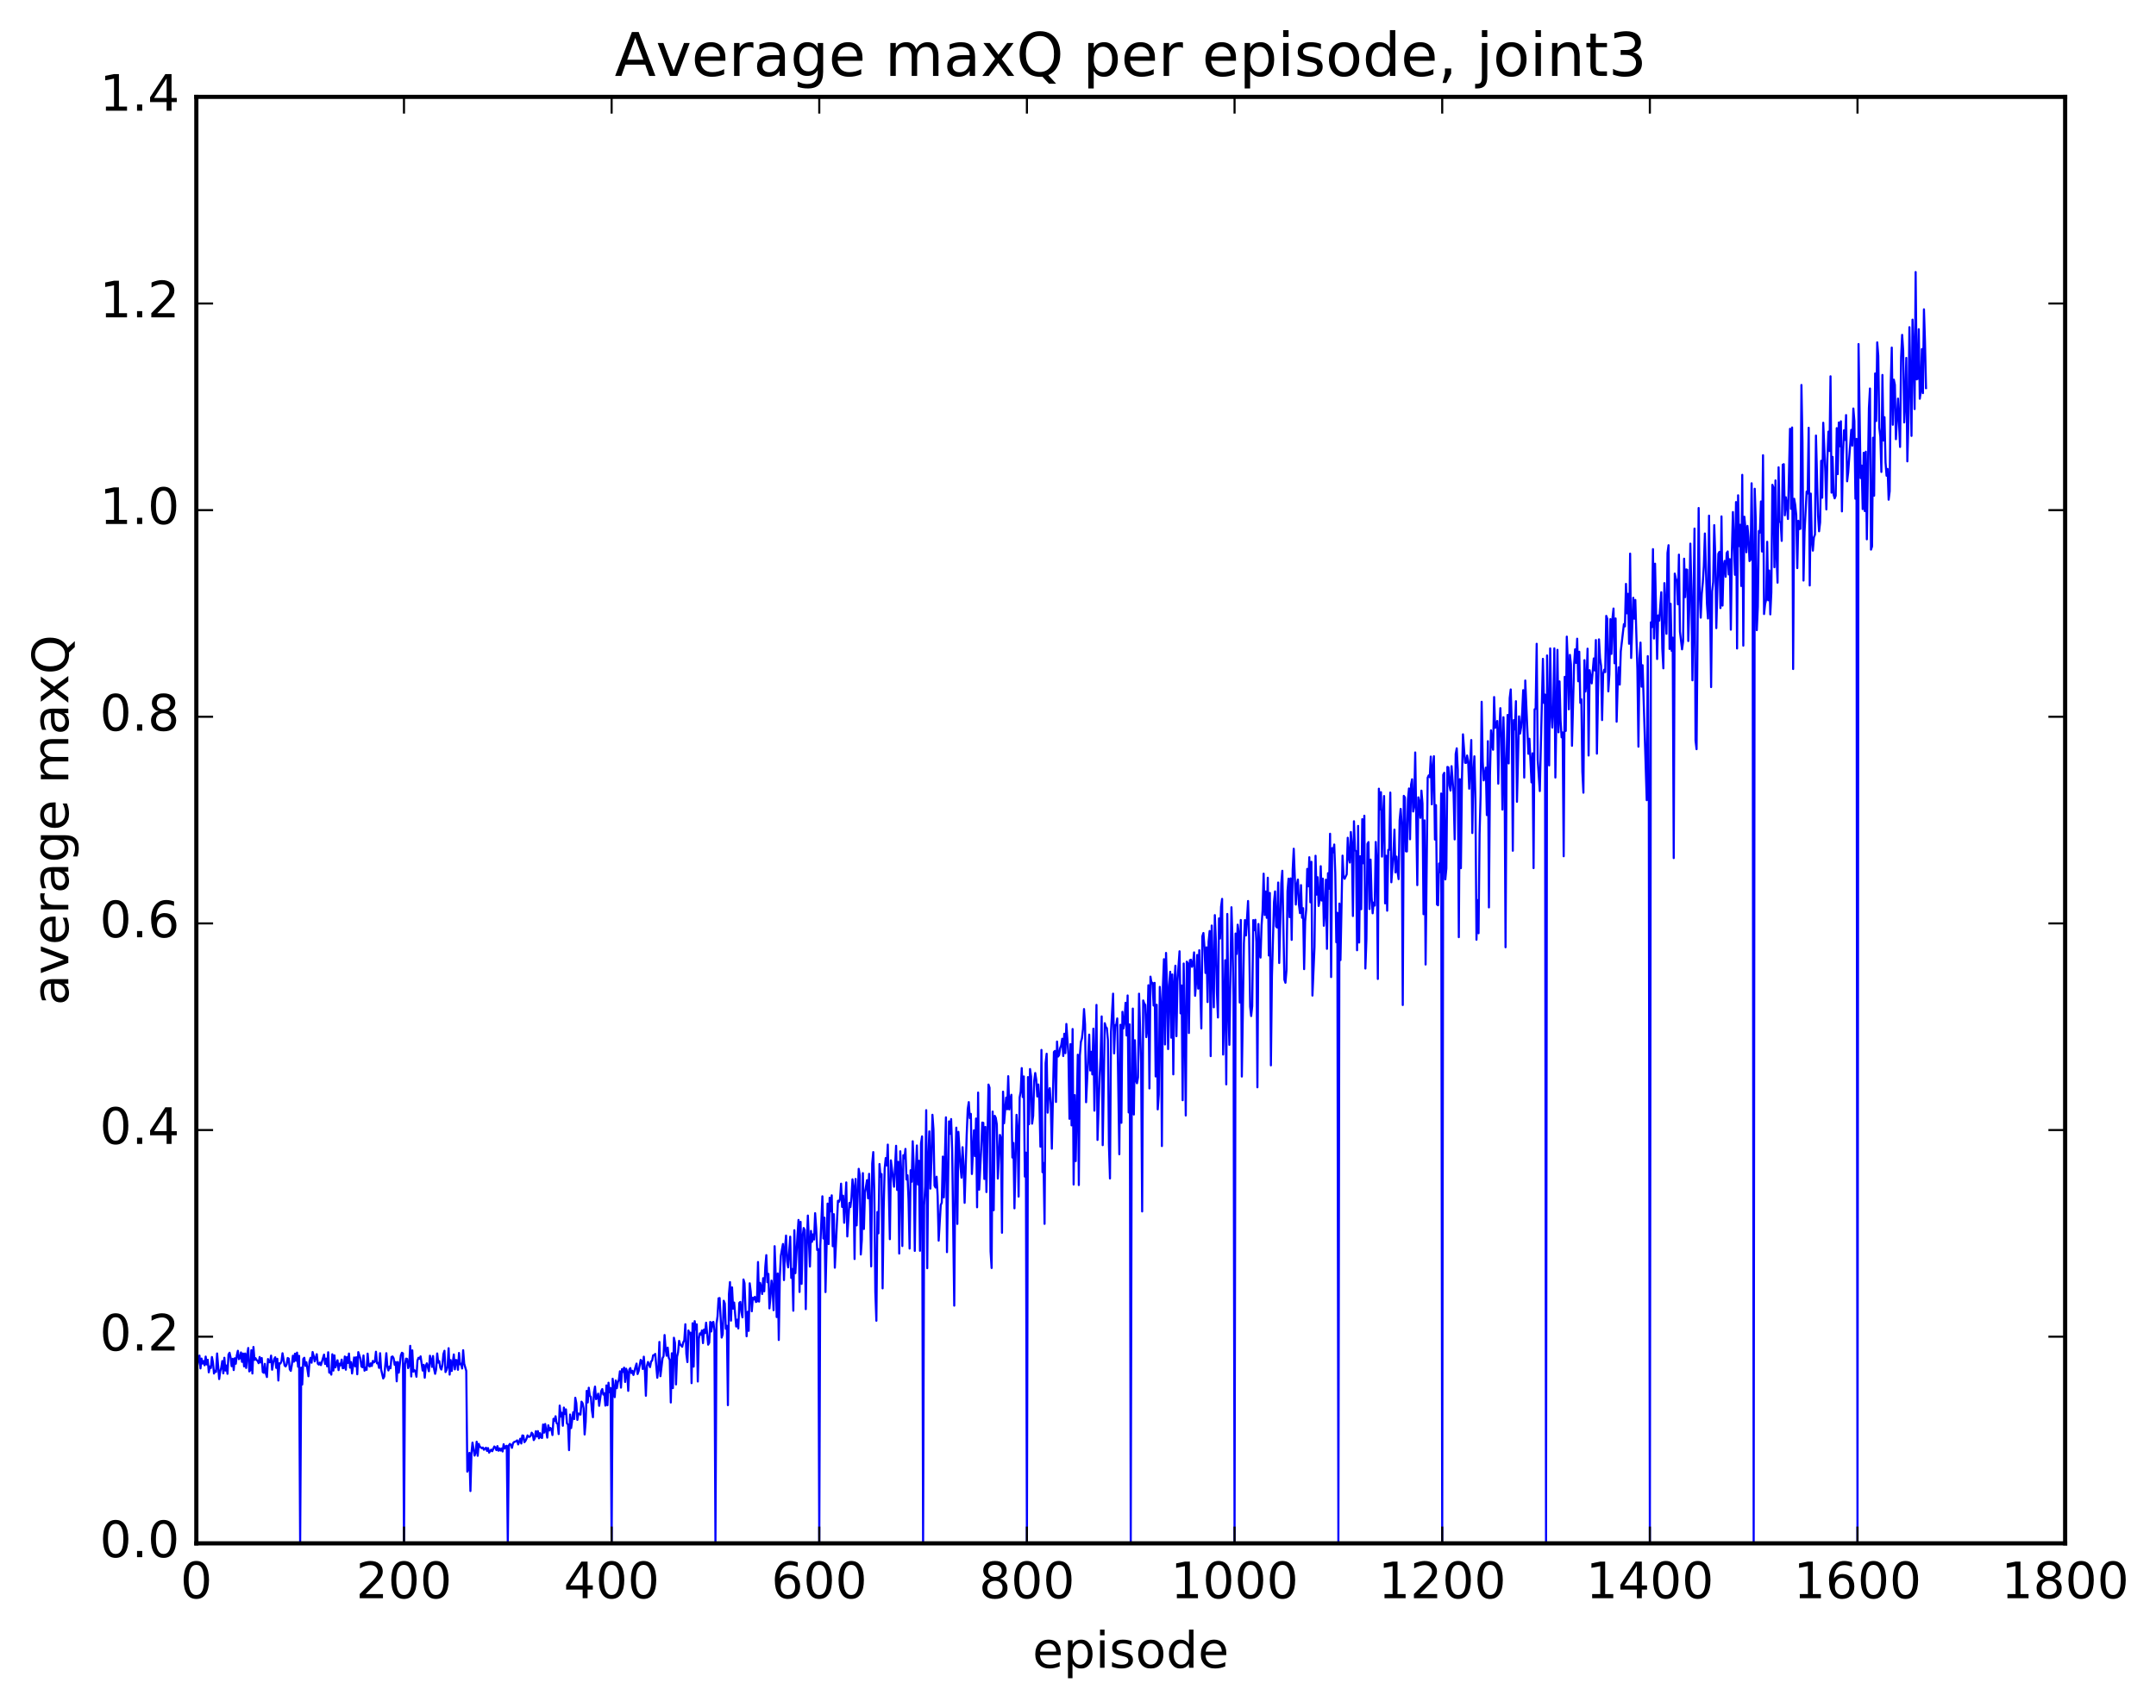 <?xml version="1.0" encoding="utf-8" standalone="no"?>
<!DOCTYPE svg PUBLIC "-//W3C//DTD SVG 1.1//EN"
  "http://www.w3.org/Graphics/SVG/1.1/DTD/svg11.dtd">
<!-- Created with matplotlib (http://matplotlib.org/) -->
<svg height="408pt" version="1.1" viewBox="0 0 515 408" width="515pt" xmlns="http://www.w3.org/2000/svg" xmlns:xlink="http://www.w3.org/1999/xlink">
 <defs>
  <style type="text/css">
*{stroke-linecap:butt;stroke-linejoin:round;stroke-miterlimit:100000;}
  </style>
 </defs>
 <g id="figure_1">
  <g id="patch_1">
   <path d="M 0 408.169 
L 515.768 408.169 
L 515.768 0 
L 0 0 
z
" style="fill:#ffffff;"/>
  </g>
  <g id="axes_1">
   <g id="patch_2">
    <path d="M 46.898 368.742 
L 493.298 368.742 
L 493.298 23.142 
L 46.898 23.142 
z
" style="fill:#ffffff;"/>
   </g>
   <g id="line2d_1">
    <path clip-path="url(#p59d087a036)" d="M 47.145 326.226 
L 47.394 324.778 
L 47.642 323.884 
L 47.889 326.949 
L 48.138 324.598 
L 48.386 325.792 
L 48.633 325.185 
L 48.882 326.204 
L 49.13 324.12 
L 49.377 326.003 
L 49.626 324.886 
L 49.873 327.885 
L 50.121 326.485 
L 50.37 326.852 
L 50.617 324.227 
L 50.865 325.469 
L 51.114 328.169 
L 51.361 327.511 
L 51.609 327.778 
L 51.858 323.379 
L 52.353 329.494 
L 52.602 327.65 
L 52.849 326.794 
L 53.097 325.195 
L 53.346 328.129 
L 53.593 324.402 
L 53.842 327.465 
L 54.09 326.258 
L 54.337 328.24 
L 54.586 323.636 
L 54.834 323.205 
L 55.081 324.375 
L 55.33 326.422 
L 55.578 324.652 
L 55.825 327.347 
L 56.074 324.518 
L 56.322 325.834 
L 56.569 323.831 
L 56.818 322.738 
L 57.066 324.742 
L 57.313 324.496 
L 57.562 323.133 
L 57.809 325.384 
L 58.057 323.401 
L 58.306 326.46 
L 58.553 323.387 
L 58.801 326.843 
L 59.05 323.737 
L 59.297 322.072 
L 59.545 327.662 
L 59.794 327.38 
L 60.041 322.604 
L 60.289 328.165 
L 60.538 321.822 
L 60.785 324.909 
L 61.033 324.501 
L 61.282 324.952 
L 61.529 325.141 
L 61.778 325.705 
L 62.026 324.219 
L 62.273 325.519 
L 62.522 324.478 
L 62.77 327.815 
L 63.017 328 
L 63.266 325.857 
L 63.514 328.191 
L 63.761 329.008 
L 64.01 324.715 
L 64.257 325.463 
L 64.505 325.456 
L 64.754 323.889 
L 65.001 327.266 
L 65.249 325.602 
L 65.498 324.707 
L 65.746 324.289 
L 65.993 326.831 
L 66.242 324.656 
L 66.49 329.844 
L 66.737 325.71 
L 66.986 325.779 
L 67.234 325.252 
L 67.481 323.326 
L 67.978 326.235 
L 68.225 326.478 
L 68.474 325.986 
L 68.722 324.463 
L 68.969 324.611 
L 69.218 327.174 
L 69.466 327.539 
L 69.713 326.104 
L 69.962 323.924 
L 70.21 325.345 
L 70.457 323.433 
L 70.706 325.117 
L 70.954 323.177 
L 71.201 326.545 
L 71.45 323.941 
L 71.698 368.742 
L 71.945 326.761 
L 72.194 330.799 
L 72.442 324.681 
L 72.689 324.406 
L 72.938 326.339 
L 73.186 325.479 
L 73.681 328.825 
L 73.93 325.278 
L 74.177 324.433 
L 74.425 325.597 
L 74.674 323.029 
L 74.921 323.935 
L 75.169 325.275 
L 75.665 323.548 
L 75.913 325.824 
L 76.162 326.041 
L 76.409 325.566 
L 76.657 326.161 
L 77.401 323.645 
L 77.65 325.891 
L 77.897 324.616 
L 78.145 326.46 
L 78.394 323.086 
L 78.641 327.943 
L 78.889 327.824 
L 79.138 328.438 
L 79.385 323.563 
L 79.633 327.474 
L 79.882 323.832 
L 80.129 326.715 
L 80.626 324.998 
L 80.874 327.357 
L 81.121 325.82 
L 81.37 326.231 
L 81.618 324.849 
L 81.865 326.904 
L 82.114 326.855 
L 82.362 324.102 
L 82.609 327.26 
L 82.858 324.246 
L 83.106 325.641 
L 83.353 323.397 
L 83.602 326.774 
L 83.85 325.435 
L 84.097 328.159 
L 84.594 324.328 
L 84.841 326.44 
L 85.09 324.282 
L 85.338 328.35 
L 85.585 323.055 
L 86.082 324.575 
L 86.329 326.466 
L 86.578 326.676 
L 86.826 323.857 
L 87.073 327.494 
L 87.322 326.769 
L 87.57 327.299 
L 87.817 323.415 
L 88.066 326.241 
L 88.314 326.5 
L 88.561 325.745 
L 88.809 326.367 
L 89.058 325.165 
L 89.305 325.521 
L 89.553 325.311 
L 89.802 322.962 
L 90.049 325.733 
L 90.297 325.643 
L 90.546 326.825 
L 90.793 323.315 
L 91.041 327.21 
L 91.537 329.35 
L 91.785 328.904 
L 92.281 323.315 
L 92.529 326.544 
L 92.778 327.44 
L 93.025 326.492 
L 93.273 326.923 
L 93.522 324.219 
L 93.769 324.094 
L 94.017 324.526 
L 94.266 326.088 
L 94.513 325.432 
L 94.761 330.037 
L 95.01 325.415 
L 95.257 327.953 
L 95.754 323.826 
L 96.001 323.209 
L 96.249 323.366 
L 96.498 368.742 
L 96.746 325.918 
L 96.993 324.609 
L 97.242 324.683 
L 97.49 326.885 
L 97.737 326.224 
L 97.986 321.556 
L 98.234 328.879 
L 98.481 322.635 
L 98.73 327.714 
L 98.978 327.346 
L 99.225 327.681 
L 99.474 328.939 
L 99.722 325.055 
L 99.969 324.411 
L 100.218 324.64 
L 100.466 324.07 
L 100.962 327.461 
L 101.21 326.089 
L 101.457 329.17 
L 101.706 326.379 
L 101.954 325.735 
L 102.45 327.625 
L 102.698 323.919 
L 102.945 324.874 
L 103.194 326.597 
L 103.442 323.981 
L 103.689 327.091 
L 103.938 328.242 
L 104.186 327.143 
L 104.433 323.376 
L 104.681 325.57 
L 104.93 325.205 
L 105.177 326.808 
L 105.425 327.222 
L 105.674 326.166 
L 105.921 323.534 
L 106.169 322.732 
L 106.418 327.823 
L 106.665 327.347 
L 106.913 326.501 
L 107.162 322.121 
L 107.409 328.435 
L 107.657 324.959 
L 107.906 327.558 
L 108.401 323.61 
L 108.65 327.181 
L 108.897 324.94 
L 109.145 325.011 
L 109.394 327.284 
L 109.641 323.259 
L 109.889 325.97 
L 110.138 325.826 
L 110.385 326.968 
L 110.633 322.596 
L 110.882 325.819 
L 111.377 327.547 
L 111.626 351.61 
L 111.874 351.021 
L 112.121 347.123 
L 112.37 356.249 
L 112.618 347.199 
L 112.865 344.675 
L 113.362 347.784 
L 113.609 347.045 
L 113.858 344.46 
L 114.106 347.828 
L 114.353 344.971 
L 114.602 345.632 
L 115.097 346.023 
L 115.346 345.853 
L 115.594 346.389 
L 116.09 345.895 
L 116.338 346.662 
L 116.585 345.99 
L 116.834 347.07 
L 117.329 346.354 
L 117.578 346.734 
L 118.073 345.604 
L 118.322 345.847 
L 118.57 346.475 
L 118.817 345.515 
L 119.066 346.617 
L 119.314 346.064 
L 119.561 346.584 
L 119.809 346.085 
L 120.058 346.797 
L 120.305 345.065 
L 120.553 346.078 
L 120.802 345.565 
L 121.049 345.436 
L 121.297 368.742 
L 121.546 345.365 
L 121.793 344.989 
L 122.041 345.235 
L 122.29 345.931 
L 122.537 344.842 
L 122.785 344.551 
L 123.281 344.356 
L 123.529 344.144 
L 123.778 345.109 
L 124.273 343.747 
L 124.522 344.89 
L 124.769 342.964 
L 125.017 343.022 
L 125.266 344.574 
L 125.513 344.267 
L 125.761 343.756 
L 126.01 342.95 
L 126.257 343.289 
L 126.505 343.29 
L 126.754 343.052 
L 127.001 342.307 
L 127.249 342.626 
L 127.498 344.076 
L 127.746 343.66 
L 127.993 341.952 
L 128.242 343.208 
L 128.489 341.934 
L 128.738 343.654 
L 128.986 342.419 
L 129.233 343.445 
L 129.482 343.569 
L 129.73 340.352 
L 129.977 342.296 
L 130.226 340.233 
L 130.721 343.492 
L 130.97 340.541 
L 131.218 341.766 
L 131.465 341.179 
L 131.714 341.43 
L 131.962 342.872 
L 132.209 338.993 
L 132.458 339.515 
L 132.706 338.378 
L 132.953 340.022 
L 133.202 340.188 
L 133.45 342.635 
L 133.697 335.829 
L 133.946 338.451 
L 134.194 337.541 
L 134.441 340.655 
L 134.69 336.304 
L 134.938 337.837 
L 135.185 336.738 
L 135.434 340.125 
L 135.681 340.334 
L 135.929 346.475 
L 136.178 337.967 
L 136.425 341.205 
L 136.922 337.413 
L 137.169 339.045 
L 137.417 333.963 
L 137.666 335.266 
L 137.913 339.255 
L 138.161 337.73 
L 138.41 337.785 
L 138.657 337.991 
L 138.905 334.894 
L 139.154 335.249 
L 139.401 336.477 
L 139.649 342.733 
L 139.898 339.728 
L 140.145 332.317 
L 140.393 335.086 
L 140.642 331.567 
L 140.889 333.488 
L 141.137 333.733 
L 141.386 336.937 
L 141.633 338.61 
L 141.881 332.684 
L 142.13 331.292 
L 142.377 334.292 
L 142.625 334.079 
L 142.874 332.979 
L 143.121 335.887 
L 143.618 332.365 
L 143.865 331.882 
L 144.113 333.195 
L 144.362 332.893 
L 144.609 335.837 
L 144.857 331.012 
L 145.106 335.754 
L 145.353 330.369 
L 145.601 332.658 
L 145.85 331.637 
L 146.097 368.742 
L 146.345 329.415 
L 146.841 333.812 
L 147.089 329.824 
L 147.338 331.678 
L 147.585 330.26 
L 147.833 329.631 
L 148.082 327.636 
L 148.329 331.54 
L 148.577 327.114 
L 148.826 327.79 
L 149.073 326.762 
L 149.321 330.185 
L 149.57 327.022 
L 149.817 327.833 
L 150.065 332.31 
L 150.314 327.256 
L 150.561 326.867 
L 150.81 328.063 
L 151.058 327.527 
L 151.305 328.512 
L 151.802 326.616 
L 152.049 325.797 
L 152.298 328.293 
L 152.546 327.602 
L 153.042 324.91 
L 153.29 325.22 
L 153.537 327.087 
L 153.786 324.146 
L 154.034 327.252 
L 154.281 333.483 
L 154.53 326.375 
L 154.778 325.411 
L 155.274 326.641 
L 155.522 325.277 
L 155.769 325.11 
L 156.018 323.823 
L 156.266 323.773 
L 156.513 323.491 
L 157.01 329.183 
L 157.257 326.95 
L 157.506 320.626 
L 157.754 328.811 
L 158.25 324.546 
L 158.498 324.038 
L 158.745 318.971 
L 158.994 322.304 
L 159.242 323.926 
L 159.489 321.978 
L 159.738 324.375 
L 159.986 324.938 
L 160.233 335.091 
L 160.482 323.33 
L 160.73 331.654 
L 160.977 319.618 
L 161.226 320.819 
L 161.474 330.781 
L 161.721 324.164 
L 161.97 323.099 
L 162.218 320.358 
L 162.465 321.216 
L 162.962 321.775 
L 163.209 320.721 
L 163.458 320.254 
L 163.706 316.396 
L 163.953 323.496 
L 164.202 325.437 
L 164.45 317.88 
L 164.697 318.718 
L 164.946 318.403 
L 165.194 330.469 
L 165.441 316.158 
L 165.69 326.521 
L 165.938 315.658 
L 166.185 317.669 
L 166.434 316.423 
L 166.681 330.079 
L 166.929 319.847 
L 167.178 318.569 
L 167.425 318.881 
L 167.673 317.882 
L 167.922 320.907 
L 168.169 317.658 
L 168.417 318.515 
L 168.666 316.023 
L 169.161 321.281 
L 169.41 320.804 
L 169.657 315.844 
L 169.905 318.123 
L 170.154 315.987 
L 170.401 315.836 
L 170.649 317.946 
L 170.898 368.742 
L 171.145 316.326 
L 171.393 314.539 
L 171.642 310.203 
L 171.889 310.137 
L 172.386 319.581 
L 172.633 318.772 
L 172.881 310.783 
L 173.13 311.447 
L 173.377 317.465 
L 173.625 316.767 
L 173.874 335.731 
L 174.121 309.214 
L 174.369 306.326 
L 174.618 315.534 
L 174.865 307.587 
L 175.113 312.669 
L 175.362 311.212 
L 175.857 316.942 
L 176.106 315.302 
L 176.353 317.396 
L 176.601 311.278 
L 176.85 311.061 
L 177.097 313.555 
L 177.345 314.753 
L 177.594 305.703 
L 177.841 306.589 
L 178.338 319.274 
L 178.585 313.424 
L 178.833 317.979 
L 179.082 306.611 
L 179.329 308.598 
L 179.577 313.302 
L 179.826 310.048 
L 180.073 310.499 
L 180.321 309.852 
L 180.57 311.075 
L 180.817 310.954 
L 181.065 301.532 
L 181.314 310.986 
L 181.561 306.506 
L 181.81 307.404 
L 182.058 309.169 
L 182.305 305.389 
L 182.554 308.526 
L 182.802 302.717 
L 183.049 299.884 
L 183.298 306.36 
L 183.546 304.364 
L 183.793 312.609 
L 184.042 309.919 
L 184.29 305.967 
L 184.537 307.88 
L 184.786 313.041 
L 185.034 297.747 
L 185.281 304.573 
L 185.53 314.678 
L 185.778 304.266 
L 186.025 320.159 
L 186.274 305.068 
L 186.522 300.02 
L 187.018 297.223 
L 187.266 305.85 
L 187.513 298.21 
L 187.762 295.211 
L 188.01 301.285 
L 188.257 302.808 
L 188.754 295.473 
L 189.001 305.324 
L 189.25 303.197 
L 189.498 313.168 
L 189.745 293.933 
L 189.994 304.193 
L 190.489 295.246 
L 190.738 291.474 
L 190.986 308.685 
L 191.233 291.927 
L 191.482 306.745 
L 191.73 295.325 
L 191.977 293.409 
L 192.226 293.857 
L 192.474 312.791 
L 192.721 297.396 
L 192.97 290.429 
L 193.465 302.613 
L 193.714 294.098 
L 193.962 296.702 
L 194.209 294.923 
L 194.458 296.161 
L 194.706 289.858 
L 194.953 293.37 
L 195.202 298.658 
L 195.45 298.419 
L 195.697 368.742 
L 195.946 297.724 
L 196.441 285.827 
L 196.69 295.914 
L 196.938 290.933 
L 197.185 308.708 
L 197.681 287.571 
L 197.929 297.236 
L 198.178 286.167 
L 198.425 289.428 
L 198.673 285.596 
L 198.922 297.751 
L 199.169 290.097 
L 199.417 302.887 
L 200.161 286.897 
L 200.41 287.151 
L 200.657 286.469 
L 200.905 282.809 
L 201.154 288.365 
L 201.401 285.679 
L 201.649 292.151 
L 202.145 282.507 
L 202.393 295.418 
L 202.889 287.409 
L 203.137 288.395 
L 203.386 286.183 
L 203.633 281.771 
L 203.881 283.535 
L 204.13 300.812 
L 204.377 281.68 
L 204.625 292.777 
L 205.121 279.263 
L 205.369 280.792 
L 205.618 299.729 
L 205.865 296.169 
L 206.113 280.291 
L 206.362 293.635 
L 206.609 284.97 
L 207.106 281.966 
L 207.353 286.309 
L 207.601 280.46 
L 207.85 288.654 
L 208.097 302.569 
L 208.345 277.992 
L 208.594 275.263 
L 208.841 284.567 
L 209.089 308.715 
L 209.338 315.556 
L 209.585 289.588 
L 209.833 294.678 
L 210.082 278.112 
L 210.329 281.155 
L 210.577 280.513 
L 210.826 307.824 
L 211.073 288.984 
L 211.321 279.219 
L 211.57 276.692 
L 211.817 278.451 
L 212.065 273.474 
L 212.561 296.072 
L 212.81 277.233 
L 213.554 283.546 
L 214.049 273.757 
L 214.298 284.312 
L 214.546 277.603 
L 214.793 299.503 
L 215.042 275.07 
L 215.29 280.27 
L 215.537 297.706 
L 215.786 276.009 
L 216.034 276.773 
L 216.281 274.504 
L 216.53 281.822 
L 216.778 280.809 
L 217.025 286.756 
L 217.274 298.314 
L 217.522 279.596 
L 217.769 282.357 
L 218.018 272.672 
L 218.266 278.705 
L 218.513 298.871 
L 218.762 280.3 
L 219.01 273.682 
L 219.257 283.013 
L 219.506 277.339 
L 219.754 298.851 
L 220.001 273.199 
L 220.25 271.513 
L 220.498 368.742 
L 220.745 288.017 
L 220.994 283.505 
L 221.242 265.247 
L 221.489 303.006 
L 221.738 277.179 
L 221.986 270.312 
L 222.233 283.989 
L 222.482 277.389 
L 222.73 266.351 
L 222.977 269.82 
L 223.226 283.275 
L 223.474 283.731 
L 223.721 281.146 
L 223.97 285.691 
L 224.218 296.419 
L 224.714 287.924 
L 224.962 287.323 
L 225.209 276.339 
L 225.458 286.089 
L 225.953 266.96 
L 226.202 299.171 
L 226.697 267.926 
L 226.946 270.902 
L 227.194 267.373 
L 227.441 274.603 
L 227.938 311.953 
L 228.185 279.052 
L 228.434 269.425 
L 228.681 292.431 
L 228.929 270.429 
L 229.425 278.761 
L 229.673 281.377 
L 229.922 274.095 
L 230.169 278.476 
L 230.417 287.387 
L 230.913 271.092 
L 231.161 265.003 
L 231.41 263.325 
L 231.657 267.142 
L 231.905 266.135 
L 232.154 280.499 
L 232.649 270.058 
L 232.898 276.24 
L 233.145 267.244 
L 233.393 288.455 
L 233.642 261.041 
L 233.889 284.252 
L 234.386 274.275 
L 234.633 268.204 
L 234.881 268.278 
L 235.13 281.683 
L 235.377 269.249 
L 235.625 284.813 
L 236.121 259.129 
L 236.369 259.884 
L 236.618 298.972 
L 236.865 302.961 
L 237.113 265.578 
L 237.362 289.148 
L 237.609 266.602 
L 237.857 267.077 
L 238.106 268.65 
L 238.353 281.587 
L 238.85 271.165 
L 239.097 271.936 
L 239.345 294.537 
L 239.594 260.831 
L 239.841 268.386 
L 240.338 262.237 
L 240.585 265.028 
L 240.833 257.131 
L 241.082 265.067 
L 241.329 262.658 
L 241.577 261.571 
L 241.826 276.564 
L 242.073 273.083 
L 242.321 288.701 
L 242.817 266.36 
L 243.065 270.091 
L 243.314 285.89 
L 243.561 262.201 
L 243.81 260.792 
L 244.058 255.197 
L 244.305 262.116 
L 244.554 257.189 
L 244.802 281.124 
L 245.049 275.388 
L 245.298 368.742 
L 245.546 257.339 
L 245.793 268.598 
L 246.042 255.421 
L 246.29 257.222 
L 246.537 268.47 
L 246.786 266.617 
L 247.034 258.263 
L 247.281 256.37 
L 247.53 257.984 
L 247.778 261.973 
L 248.025 259.108 
L 248.274 263.203 
L 248.522 273.977 
L 248.769 250.853 
L 249.018 280.071 
L 249.266 277.864 
L 249.513 292.414 
L 249.762 254.001 
L 250.01 251.762 
L 250.257 265.843 
L 250.506 260.781 
L 250.754 259.977 
L 251.001 263.954 
L 251.25 274.45 
L 251.745 251.346 
L 251.994 251.089 
L 252.242 263.281 
L 252.489 248.853 
L 252.738 252.442 
L 252.986 252.101 
L 253.233 250.433 
L 253.482 249.783 
L 253.73 248.183 
L 253.977 252.31 
L 254.226 246.988 
L 254.474 251.626 
L 254.721 244.651 
L 255.218 252.08 
L 255.465 267.315 
L 255.714 249.461 
L 255.962 268.884 
L 256.209 245.857 
L 256.457 283.008 
L 256.705 261.651 
L 256.954 277.414 
L 257.45 251.996 
L 257.697 283.138 
L 257.945 252.281 
L 258.193 248.924 
L 258.442 248.083 
L 258.69 245.895 
L 258.938 241.088 
L 259.185 244.776 
L 259.433 263.352 
L 260.178 247.195 
L 260.425 255.765 
L 260.673 251.298 
L 260.921 256.708 
L 261.17 245.776 
L 261.418 265.364 
L 261.913 240.101 
L 262.161 272.363 
L 262.658 257.482 
L 262.906 252.346 
L 263.154 242.847 
L 263.401 273.606 
L 263.897 244.471 
L 264.146 245.381 
L 264.394 245.65 
L 264.642 248.493 
L 264.889 273.475 
L 265.137 281.567 
L 265.385 246.501 
L 265.882 237.411 
L 266.13 251.679 
L 266.377 244.921 
L 266.625 244.961 
L 266.873 243.329 
L 267.37 275.777 
L 267.618 244.847 
L 267.865 268.265 
L 268.113 241.748 
L 268.361 245.724 
L 268.61 244.04 
L 268.858 239.592 
L 269.106 247.407 
L 269.353 237.842 
L 269.601 265.792 
L 269.849 244.748 
L 270.098 368.742 
L 270.346 258.699 
L 270.594 240.974 
L 270.841 266.291 
L 271.089 248.537 
L 271.337 258.177 
L 271.586 258.817 
L 271.834 257.402 
L 272.082 237.423 
L 272.577 254.127 
L 272.825 289.448 
L 273.074 239.035 
L 273.322 239.755 
L 273.57 240.116 
L 273.817 247.8 
L 274.065 245.774 
L 274.313 235.403 
L 274.562 260.058 
L 274.81 233.344 
L 275.058 234.944 
L 275.305 234.808 
L 275.553 240.256 
L 275.801 234.833 
L 276.05 257.191 
L 276.298 240.064 
L 276.546 265.061 
L 276.793 261.501 
L 277.041 235.795 
L 277.289 239.741 
L 277.538 273.822 
L 277.786 235.54 
L 278.034 229.175 
L 278.281 249.549 
L 278.529 227.678 
L 278.777 236.375 
L 279.026 250.653 
L 279.274 235.423 
L 279.522 232.18 
L 279.769 247.934 
L 280.017 232.817 
L 280.265 256.694 
L 280.514 234.891 
L 280.762 230.734 
L 281.01 247.571 
L 281.257 234.464 
L 281.753 227.287 
L 282.002 242.122 
L 282.25 235.456 
L 282.498 262.869 
L 282.745 230.211 
L 282.993 245.032 
L 283.241 266.517 
L 283.49 229.762 
L 283.738 230.151 
L 283.986 246.815 
L 284.233 229.408 
L 284.481 229.311 
L 284.729 230.997 
L 284.978 230.362 
L 285.226 227.546 
L 285.474 237.921 
L 285.721 234.521 
L 285.969 228.162 
L 286.217 236.209 
L 286.466 227.033 
L 286.962 245.715 
L 287.209 223.702 
L 287.457 222.918 
L 287.705 226.33 
L 287.954 232.461 
L 288.202 226.34 
L 288.45 239.415 
L 288.697 224.985 
L 288.945 222.443 
L 289.193 252.334 
L 289.442 221.132 
L 289.938 240.671 
L 290.185 218.645 
L 290.433 224.767 
L 290.682 237.069 
L 290.93 243.106 
L 291.178 219.422 
L 291.425 224.243 
L 291.673 216.665 
L 291.921 214.766 
L 292.17 251.961 
L 292.666 229.422 
L 292.913 259.083 
L 293.161 218.369 
L 293.409 240.24 
L 293.658 249.637 
L 294.154 216.767 
L 294.401 224.443 
L 294.649 238.051 
L 294.897 368.742 
L 295.146 223.049 
L 295.394 227.925 
L 295.642 220.93 
L 295.889 222.84 
L 296.137 239.526 
L 296.385 219.806 
L 296.634 257.215 
L 297.13 225.357 
L 297.377 219.834 
L 297.625 223.514 
L 298.122 215.269 
L 298.37 223.65 
L 298.618 240.507 
L 298.865 242.759 
L 299.113 240.386 
L 299.361 219.843 
L 299.61 222.258 
L 299.858 219.765 
L 300.106 225.05 
L 300.353 259.787 
L 300.601 220.763 
L 300.849 227.591 
L 301.098 228.796 
L 301.346 221.15 
L 301.594 217.542 
L 301.841 208.742 
L 302.089 218.62 
L 302.337 213.001 
L 302.586 219.291 
L 302.834 209.712 
L 303.082 228.286 
L 303.329 213.349 
L 303.577 254.539 
L 303.825 233.159 
L 304.322 215.496 
L 304.57 212.981 
L 304.817 221.358 
L 305.065 221.61 
L 305.313 210.857 
L 305.562 230.085 
L 306.058 211.066 
L 306.305 208.048 
L 306.801 234.073 
L 307.05 234.806 
L 307.298 231.848 
L 307.546 212.916 
L 307.793 209.94 
L 308.041 219.134 
L 308.289 209.88 
L 308.538 224.563 
L 308.786 207.763 
L 309.034 202.784 
L 309.529 216.126 
L 309.777 211.335 
L 310.026 210.153 
L 310.274 216.162 
L 310.522 218.166 
L 310.769 211.475 
L 311.017 219.281 
L 311.265 216.99 
L 311.514 231.551 
L 311.762 220.169 
L 312.01 217.326 
L 312.257 207.607 
L 312.505 211.765 
L 312.753 204.813 
L 313.002 215.585 
L 313.25 205.903 
L 313.498 237.868 
L 313.993 226.283 
L 314.241 204.464 
L 314.49 213.751 
L 314.738 209.588 
L 314.986 216.455 
L 315.233 215.014 
L 315.481 206.959 
L 315.729 215.164 
L 315.978 209.93 
L 316.226 221.19 
L 316.474 217.611 
L 316.721 210.184 
L 316.969 226.704 
L 317.217 208.633 
L 317.466 212.341 
L 317.714 199.204 
L 317.962 233.445 
L 318.209 202.633 
L 318.457 203.656 
L 318.705 201.776 
L 318.954 208.594 
L 319.202 225.135 
L 319.45 218.095 
L 319.697 368.742 
L 319.945 215.888 
L 320.193 229.392 
L 320.69 204.435 
L 320.938 209.437 
L 321.185 209.969 
L 321.682 208.896 
L 321.93 200.161 
L 322.178 204.977 
L 322.425 206.08 
L 322.673 198.782 
L 322.921 201.976 
L 323.17 218.859 
L 323.418 196.218 
L 323.666 203.179 
L 323.913 203.334 
L 324.161 227.039 
L 324.409 197.333 
L 324.658 225.199 
L 324.906 204.582 
L 325.154 217.235 
L 325.401 195.72 
L 325.649 206.257 
L 325.897 194.896 
L 326.146 231.41 
L 326.394 224.396 
L 326.642 201.624 
L 326.889 201.191 
L 327.137 217.19 
L 327.385 205.382 
L 327.634 214.304 
L 327.882 218.214 
L 328.13 215.632 
L 328.377 216.365 
L 328.625 201.167 
L 328.873 206.268 
L 329.122 233.9 
L 329.37 188.437 
L 329.618 193.404 
L 329.865 189.278 
L 330.113 204.669 
L 330.361 194.935 
L 330.61 190.19 
L 330.858 215.842 
L 331.106 204.457 
L 331.353 217.591 
L 331.601 203.066 
L 331.849 203.033 
L 332.098 189.366 
L 332.346 210.802 
L 332.841 204.313 
L 333.089 198.222 
L 333.337 208.444 
L 333.586 204.666 
L 333.834 208.259 
L 334.082 210.047 
L 334.329 195.975 
L 334.577 193.271 
L 334.825 197.038 
L 335.074 240.128 
L 335.322 190.152 
L 335.57 190.511 
L 335.817 203.4 
L 336.065 203.435 
L 336.313 190.994 
L 336.562 188.385 
L 336.81 200.526 
L 337.058 187.48 
L 337.305 186.188 
L 337.553 193.893 
L 337.801 192.674 
L 338.05 179.781 
L 338.546 211.481 
L 338.793 190.504 
L 339.041 191.696 
L 339.289 195.397 
L 339.538 188.898 
L 339.786 192 
L 340.034 218.424 
L 340.281 196.005 
L 340.529 230.449 
L 341.026 185.808 
L 341.274 185.262 
L 341.522 185.688 
L 341.769 180.77 
L 342.017 192.178 
L 342.265 183.236 
L 342.514 180.674 
L 342.762 200.592 
L 343.01 192.365 
L 343.257 216.104 
L 343.505 216.293 
L 343.753 206.308 
L 344.002 208.383 
L 344.25 189.59 
L 344.498 368.742 
L 344.745 185.116 
L 344.993 184.644 
L 345.241 210.114 
L 345.49 207.469 
L 345.738 183.237 
L 345.986 183.34 
L 346.233 187.703 
L 346.481 188.89 
L 346.729 183.062 
L 347.226 189.756 
L 347.474 200.552 
L 347.721 180.143 
L 347.969 178.796 
L 348.217 183.914 
L 348.466 223.912 
L 348.714 186.16 
L 348.962 207.427 
L 349.209 186.472 
L 349.457 175.448 
L 349.954 182.244 
L 350.202 182.27 
L 350.45 180.512 
L 350.697 181.896 
L 350.945 188.439 
L 351.442 176.811 
L 351.69 199.03 
L 351.938 184.675 
L 352.185 180.707 
L 352.433 191.031 
L 352.682 224.521 
L 352.93 215.05 
L 353.178 222.973 
L 353.425 199.311 
L 353.673 189.985 
L 353.921 167.671 
L 354.17 181.86 
L 354.418 186.458 
L 354.913 183.412 
L 355.161 194.746 
L 355.409 177.08 
L 355.658 216.804 
L 355.906 185.309 
L 356.154 174.496 
L 356.401 177.646 
L 356.649 179.135 
L 356.897 166.542 
L 357.146 173.909 
L 357.394 173.548 
L 357.642 172.26 
L 357.889 187.241 
L 358.137 174.687 
L 358.385 169.198 
L 358.634 176.396 
L 358.882 193.426 
L 359.13 171.367 
L 359.377 181.121 
L 359.625 226.323 
L 359.873 181.573 
L 360.122 170.815 
L 360.37 182.401 
L 360.618 166.794 
L 360.865 164.723 
L 361.113 173.317 
L 361.361 203.264 
L 361.61 172.042 
L 361.858 174.294 
L 362.106 167.531 
L 362.353 191.567 
L 362.849 171.156 
L 363.098 175.27 
L 363.346 173.751 
L 363.594 170.382 
L 363.841 164.894 
L 364.089 185.784 
L 364.337 162.59 
L 365.082 180.103 
L 365.329 176.507 
L 365.825 186.932 
L 366.074 179.983 
L 366.322 207.418 
L 366.57 169.468 
L 366.817 169.351 
L 367.065 153.82 
L 367.313 181.578 
L 367.81 189.008 
L 368.553 157.411 
L 368.801 167.954 
L 369.05 165.943 
L 369.298 368.742 
L 369.546 156.607 
L 370.041 182.879 
L 370.289 154.923 
L 370.538 169.539 
L 370.786 173.837 
L 371.034 168.687 
L 371.281 154.909 
L 371.529 185.773 
L 372.026 155.264 
L 372.274 174.966 
L 372.522 162.805 
L 372.769 172.137 
L 373.017 176.177 
L 373.265 174.992 
L 373.514 204.581 
L 373.762 161.711 
L 374.01 174.633 
L 374.257 152.106 
L 374.505 158.268 
L 374.753 169.477 
L 375.002 156.467 
L 375.25 158.737 
L 375.498 178.189 
L 375.993 158.976 
L 376.241 155.135 
L 376.49 158.386 
L 376.738 152.602 
L 376.986 162.773 
L 377.233 155.716 
L 377.481 167.925 
L 377.729 167.076 
L 377.978 184.368 
L 378.226 189.396 
L 378.474 157.728 
L 378.721 165.222 
L 378.969 162.906 
L 379.217 154.986 
L 379.466 180.51 
L 379.714 160.13 
L 380.209 163.278 
L 380.705 157.319 
L 380.954 160.2 
L 381.202 152.924 
L 381.45 180.066 
L 381.945 152.755 
L 382.193 157.244 
L 382.442 159.099 
L 382.69 172.045 
L 382.938 161.007 
L 383.185 160.006 
L 383.433 160.583 
L 383.682 147.15 
L 383.93 147.836 
L 384.178 165.194 
L 384.425 161.157 
L 384.673 147.92 
L 384.921 156.231 
L 385.17 147.734 
L 385.418 145.391 
L 385.666 158.465 
L 385.913 147.766 
L 386.161 172.432 
L 386.409 163.657 
L 386.658 159.44 
L 386.906 163.571 
L 387.154 155.607 
L 387.897 149.115 
L 388.146 149.663 
L 388.394 139.508 
L 388.642 146.539 
L 388.889 141.876 
L 389.137 153.812 
L 389.385 132.272 
L 389.634 157.198 
L 390.13 142.822 
L 390.377 147.818 
L 390.625 143.342 
L 391.122 159.942 
L 391.37 178.4 
L 391.618 157.281 
L 391.865 153.529 
L 392.113 164.065 
L 392.361 158.933 
L 393.353 191.182 
L 393.601 156.766 
L 393.849 191.403 
L 394.098 368.742 
L 394.346 148.678 
L 394.594 149.84 
L 394.841 131.202 
L 395.089 152.561 
L 395.337 134.685 
L 395.834 157.455 
L 396.082 147.041 
L 396.329 148.294 
L 396.825 141.5 
L 397.074 154.963 
L 397.322 159.683 
L 397.57 139.325 
L 398.065 151.429 
L 398.313 132.107 
L 398.562 130.267 
L 398.81 155.063 
L 399.058 144.252 
L 399.305 155.508 
L 399.553 152.354 
L 399.801 205.016 
L 400.05 137.043 
L 400.298 138.234 
L 400.546 138.752 
L 400.793 144.392 
L 401.041 132.518 
L 401.289 150.905 
L 401.786 155.146 
L 402.034 153.334 
L 402.281 133.488 
L 402.529 142.673 
L 402.777 136.056 
L 403.026 136.136 
L 403.274 153.159 
L 403.522 145.079 
L 403.769 129.887 
L 404.017 140.788 
L 404.265 162.545 
L 404.762 126.292 
L 405.01 176.943 
L 405.257 178.997 
L 405.753 121.374 
L 406.002 141.523 
L 406.25 147.577 
L 406.498 141.838 
L 406.745 139.184 
L 406.993 135.227 
L 407.241 127.465 
L 407.738 144.261 
L 407.986 147.773 
L 408.233 123.202 
L 408.729 164.164 
L 408.978 141.26 
L 409.226 139.06 
L 409.474 125.466 
L 409.721 132.655 
L 409.969 150.074 
L 410.466 132.306 
L 410.714 131.851 
L 410.962 145.287 
L 411.209 123.381 
L 411.457 144.695 
L 411.705 135.348 
L 411.954 134.019 
L 412.202 137.802 
L 412.45 132.14 
L 412.697 131.754 
L 412.945 137.249 
L 413.193 133.593 
L 413.442 150.448 
L 413.69 131.857 
L 413.938 122.342 
L 414.433 137.335 
L 414.682 119.953 
L 414.93 154.944 
L 415.178 118.338 
L 415.425 130.485 
L 415.673 125.382 
L 415.921 140.004 
L 416.17 113.452 
L 416.418 154.257 
L 416.666 123.456 
L 416.913 126.058 
L 417.161 131.951 
L 417.409 125.648 
L 417.658 128.423 
L 417.906 134.056 
L 418.154 133.747 
L 418.401 115.466 
L 418.649 131.346 
L 418.897 368.742 
L 419.146 116.777 
L 419.394 124.146 
L 419.642 150.556 
L 419.889 144.982 
L 420.137 126.861 
L 420.385 127.254 
L 420.634 119.816 
L 420.882 131.773 
L 421.13 108.764 
L 421.377 146.71 
L 421.625 144.357 
L 421.873 143.311 
L 422.122 129.448 
L 422.37 143.426 
L 422.618 136.301 
L 422.865 146.793 
L 423.113 141.567 
L 423.361 115.835 
L 423.61 116.485 
L 423.858 135.527 
L 424.106 114.783 
L 424.353 132.614 
L 424.601 139.211 
L 424.849 111.647 
L 425.098 124.574 
L 425.346 124.924 
L 425.594 129.235 
L 425.841 111.03 
L 426.089 110.907 
L 426.337 123.117 
L 426.586 118.814 
L 426.834 120.725 
L 427.082 123.996 
L 427.577 102.453 
L 427.825 121.584 
L 428.074 102.134 
L 428.322 159.847 
L 428.57 119.168 
L 428.817 120.619 
L 429.065 123.053 
L 429.313 135.734 
L 429.562 124.428 
L 429.81 126.42 
L 430.058 126.335 
L 430.305 91.98 
L 430.553 105.458 
L 430.801 138.707 
L 431.05 127.117 
L 431.546 117.455 
L 431.793 117.915 
L 432.041 102.203 
L 432.289 139.881 
L 432.538 117.928 
L 432.786 128.822 
L 433.034 131.563 
L 433.281 128.405 
L 433.529 127.736 
L 433.777 104.063 
L 434.274 123.198 
L 434.522 126.939 
L 434.769 124.793 
L 435.017 110.091 
L 435.265 118.923 
L 435.514 101.004 
L 436.01 112.626 
L 436.257 121.71 
L 436.505 109.459 
L 436.753 103.124 
L 437.002 107.753 
L 437.25 89.908 
L 437.498 117.712 
L 437.745 109.164 
L 437.993 118.182 
L 438.241 119.065 
L 438.49 118.44 
L 438.738 102.291 
L 438.986 113.271 
L 439.233 100.946 
L 439.481 106.627 
L 439.729 100.656 
L 439.978 122.187 
L 440.226 108.702 
L 440.474 102.808 
L 440.721 105.114 
L 440.969 99.176 
L 441.217 114.995 
L 441.466 112.889 
L 442.209 102.704 
L 442.457 106.481 
L 442.705 97.603 
L 442.954 100.6 
L 443.202 119.158 
L 443.45 104.859 
L 443.697 368.742 
L 443.945 82.201 
L 444.442 114.222 
L 444.69 111.229 
L 444.938 121.639 
L 445.185 108.175 
L 445.433 122.115 
L 445.682 107.919 
L 445.93 128.854 
L 446.425 97.493 
L 446.673 92.827 
L 446.921 131.317 
L 447.17 130.561 
L 447.418 104.579 
L 447.666 118.439 
L 447.913 89.223 
L 448.161 100.588 
L 448.409 81.796 
L 448.658 85.006 
L 448.906 102.175 
L 449.154 104.341 
L 449.401 112.76 
L 449.649 89.584 
L 449.897 105.251 
L 450.146 99.68 
L 450.394 110.476 
L 450.642 113.665 
L 450.889 112.035 
L 451.137 119.392 
L 451.385 117.371 
L 451.634 91.919 
L 451.882 83.042 
L 452.13 101.488 
L 452.377 90.71 
L 452.625 91.944 
L 452.873 104.933 
L 453.37 95.234 
L 453.865 106.785 
L 454.113 85.388 
L 454.361 80.009 
L 454.61 83.752 
L 454.858 100.926 
L 455.106 95.788 
L 455.353 85.508 
L 455.601 110.231 
L 455.849 100.97 
L 456.098 78.175 
L 456.594 104.148 
L 456.841 76.374 
L 457.089 84.304 
L 457.337 97.738 
L 457.586 64.995 
L 457.834 90.646 
L 458.082 90.484 
L 458.329 78.648 
L 458.577 95.27 
L 458.825 93.433 
L 459.074 83.399 
L 459.322 93.932 
L 459.57 73.905 
L 459.817 81.579 
L 460.065 92.72 
L 460.065 92.72 
" style="fill:none;stroke:#0000ff;stroke-linecap:square;stroke-width:0.5;"/>
   </g>
   <g id="patch_3">
    <path d="M 46.898 368.742 
L 46.898 23.142 
" style="fill:none;stroke:#000000;stroke-linecap:square;stroke-linejoin:miter;"/>
   </g>
   <g id="patch_4">
    <path d="M 493.298 368.742 
L 493.298 23.142 
" style="fill:none;stroke:#000000;stroke-linecap:square;stroke-linejoin:miter;"/>
   </g>
   <g id="patch_5">
    <path d="M 46.898 368.742 
L 493.298 368.742 
" style="fill:none;stroke:#000000;stroke-linecap:square;stroke-linejoin:miter;"/>
   </g>
   <g id="patch_6">
    <path d="M 46.898 23.142 
L 493.298 23.142 
" style="fill:none;stroke:#000000;stroke-linecap:square;stroke-linejoin:miter;"/>
   </g>
   <g id="matplotlib.axis_1">
    <g id="xtick_1">
     <g id="line2d_2">
      <defs>
       <path d="M 0 0 
L 0 -4 
" id="mf30e78824d" style="stroke:#000000;stroke-width:0.5;"/>
      </defs>
      <g>
       <use style="stroke:#000000;stroke-width:0.5;" x="46.898" xlink:href="#mf30e78824d" y="368.742"/>
      </g>
     </g>
     <g id="line2d_3">
      <defs>
       <path d="M 0 0 
L 0 4 
" id="m706e2b5777" style="stroke:#000000;stroke-width:0.5;"/>
      </defs>
      <g>
       <use style="stroke:#000000;stroke-width:0.5;" x="46.898" xlink:href="#m706e2b5777" y="23.142"/>
      </g>
     </g>
     <g id="text_1">
      <!-- 0 -->
      <defs>
       <path d="M 31.781 66.406 
Q 24.172 66.406 20.328 58.906 
Q 16.5 51.422 16.5 36.375 
Q 16.5 21.391 20.328 13.891 
Q 24.172 6.391 31.781 6.391 
Q 39.453 6.391 43.281 13.891 
Q 47.125 21.391 47.125 36.375 
Q 47.125 51.422 43.281 58.906 
Q 39.453 66.406 31.781 66.406 
M 31.781 74.219 
Q 44.047 74.219 50.516 64.516 
Q 56.984 54.828 56.984 36.375 
Q 56.984 17.969 50.516 8.266 
Q 44.047 -1.422 31.781 -1.422 
Q 19.531 -1.422 13.062 8.266 
Q 6.594 17.969 6.594 36.375 
Q 6.594 54.828 13.062 64.516 
Q 19.531 74.219 31.781 74.219 
" id="BitstreamVeraSans-Roman-30"/>
      </defs>
      <g transform="translate(43.08 381.86)scale(0.12 -0.12)">
       <use xlink:href="#BitstreamVeraSans-Roman-30"/>
      </g>
     </g>
    </g>
    <g id="xtick_2">
     <g id="line2d_4">
      <g>
       <use style="stroke:#000000;stroke-width:0.5;" x="96.498" xlink:href="#mf30e78824d" y="368.742"/>
      </g>
     </g>
     <g id="line2d_5">
      <g>
       <use style="stroke:#000000;stroke-width:0.5;" x="96.498" xlink:href="#m706e2b5777" y="23.142"/>
      </g>
     </g>
     <g id="text_2">
      <!-- 200 -->
      <defs>
       <path d="M 19.188 8.297 
L 53.609 8.297 
L 53.609 0 
L 7.328 0 
L 7.328 8.297 
Q 12.938 14.109 22.625 23.891 
Q 32.328 33.688 34.812 36.531 
Q 39.547 41.844 41.422 45.531 
Q 43.312 49.219 43.312 52.781 
Q 43.312 58.594 39.234 62.25 
Q 35.156 65.922 28.609 65.922 
Q 23.969 65.922 18.812 64.312 
Q 13.672 62.703 7.812 59.422 
L 7.812 69.391 
Q 13.766 71.781 18.938 73 
Q 24.125 74.219 28.422 74.219 
Q 39.75 74.219 46.484 68.547 
Q 53.219 62.891 53.219 53.422 
Q 53.219 48.922 51.531 44.891 
Q 49.859 40.875 45.406 35.406 
Q 44.188 33.984 37.641 27.219 
Q 31.109 20.453 19.188 8.297 
" id="BitstreamVeraSans-Roman-32"/>
      </defs>
      <g transform="translate(85.045 381.86)scale(0.12 -0.12)">
       <use xlink:href="#BitstreamVeraSans-Roman-32"/>
       <use x="63.623" xlink:href="#BitstreamVeraSans-Roman-30"/>
       <use x="127.246" xlink:href="#BitstreamVeraSans-Roman-30"/>
      </g>
     </g>
    </g>
    <g id="xtick_3">
     <g id="line2d_6">
      <g>
       <use style="stroke:#000000;stroke-width:0.5;" x="146.097" xlink:href="#mf30e78824d" y="368.742"/>
      </g>
     </g>
     <g id="line2d_7">
      <g>
       <use style="stroke:#000000;stroke-width:0.5;" x="146.097" xlink:href="#m706e2b5777" y="23.142"/>
      </g>
     </g>
     <g id="text_3">
      <!-- 400 -->
      <defs>
       <path d="M 37.797 64.312 
L 12.891 25.391 
L 37.797 25.391 
z
M 35.203 72.906 
L 47.609 72.906 
L 47.609 25.391 
L 58.016 25.391 
L 58.016 17.188 
L 47.609 17.188 
L 47.609 0 
L 37.797 0 
L 37.797 17.188 
L 4.891 17.188 
L 4.891 26.703 
z
" id="BitstreamVeraSans-Roman-34"/>
      </defs>
      <g transform="translate(134.645 381.86)scale(0.12 -0.12)">
       <use xlink:href="#BitstreamVeraSans-Roman-34"/>
       <use x="63.623" xlink:href="#BitstreamVeraSans-Roman-30"/>
       <use x="127.246" xlink:href="#BitstreamVeraSans-Roman-30"/>
      </g>
     </g>
    </g>
    <g id="xtick_4">
     <g id="line2d_8">
      <g>
       <use style="stroke:#000000;stroke-width:0.5;" x="195.697" xlink:href="#mf30e78824d" y="368.742"/>
      </g>
     </g>
     <g id="line2d_9">
      <g>
       <use style="stroke:#000000;stroke-width:0.5;" x="195.697" xlink:href="#m706e2b5777" y="23.142"/>
      </g>
     </g>
     <g id="text_4">
      <!-- 600 -->
      <defs>
       <path d="M 33.016 40.375 
Q 26.375 40.375 22.484 35.828 
Q 18.609 31.297 18.609 23.391 
Q 18.609 15.531 22.484 10.953 
Q 26.375 6.391 33.016 6.391 
Q 39.656 6.391 43.531 10.953 
Q 47.406 15.531 47.406 23.391 
Q 47.406 31.297 43.531 35.828 
Q 39.656 40.375 33.016 40.375 
M 52.594 71.297 
L 52.594 62.312 
Q 48.875 64.062 45.094 64.984 
Q 41.312 65.922 37.594 65.922 
Q 27.828 65.922 22.672 59.328 
Q 17.531 52.734 16.797 39.406 
Q 19.672 43.656 24.016 45.922 
Q 28.375 48.188 33.594 48.188 
Q 44.578 48.188 50.953 41.516 
Q 57.328 34.859 57.328 23.391 
Q 57.328 12.156 50.688 5.359 
Q 44.047 -1.422 33.016 -1.422 
Q 20.359 -1.422 13.672 8.266 
Q 6.984 17.969 6.984 36.375 
Q 6.984 53.656 15.188 63.938 
Q 23.391 74.219 37.203 74.219 
Q 40.922 74.219 44.703 73.484 
Q 48.484 72.75 52.594 71.297 
" id="BitstreamVeraSans-Roman-36"/>
      </defs>
      <g transform="translate(184.245 381.86)scale(0.12 -0.12)">
       <use xlink:href="#BitstreamVeraSans-Roman-36"/>
       <use x="63.623" xlink:href="#BitstreamVeraSans-Roman-30"/>
       <use x="127.246" xlink:href="#BitstreamVeraSans-Roman-30"/>
      </g>
     </g>
    </g>
    <g id="xtick_5">
     <g id="line2d_10">
      <g>
       <use style="stroke:#000000;stroke-width:0.5;" x="245.298" xlink:href="#mf30e78824d" y="368.742"/>
      </g>
     </g>
     <g id="line2d_11">
      <g>
       <use style="stroke:#000000;stroke-width:0.5;" x="245.298" xlink:href="#m706e2b5777" y="23.142"/>
      </g>
     </g>
     <g id="text_5">
      <!-- 800 -->
      <defs>
       <path d="M 31.781 34.625 
Q 24.75 34.625 20.719 30.859 
Q 16.703 27.094 16.703 20.516 
Q 16.703 13.922 20.719 10.156 
Q 24.75 6.391 31.781 6.391 
Q 38.812 6.391 42.859 10.172 
Q 46.922 13.969 46.922 20.516 
Q 46.922 27.094 42.891 30.859 
Q 38.875 34.625 31.781 34.625 
M 21.922 38.812 
Q 15.578 40.375 12.031 44.719 
Q 8.5 49.078 8.5 55.328 
Q 8.5 64.062 14.719 69.141 
Q 20.953 74.219 31.781 74.219 
Q 42.672 74.219 48.875 69.141 
Q 55.078 64.062 55.078 55.328 
Q 55.078 49.078 51.531 44.719 
Q 48 40.375 41.703 38.812 
Q 48.828 37.156 52.797 32.312 
Q 56.781 27.484 56.781 20.516 
Q 56.781 9.906 50.312 4.234 
Q 43.844 -1.422 31.781 -1.422 
Q 19.734 -1.422 13.25 4.234 
Q 6.781 9.906 6.781 20.516 
Q 6.781 27.484 10.781 32.312 
Q 14.797 37.156 21.922 38.812 
M 18.312 54.391 
Q 18.312 48.734 21.844 45.562 
Q 25.391 42.391 31.781 42.391 
Q 38.141 42.391 41.719 45.562 
Q 45.312 48.734 45.312 54.391 
Q 45.312 60.062 41.719 63.234 
Q 38.141 66.406 31.781 66.406 
Q 25.391 66.406 21.844 63.234 
Q 18.312 60.062 18.312 54.391 
" id="BitstreamVeraSans-Roman-38"/>
      </defs>
      <g transform="translate(233.845 381.86)scale(0.12 -0.12)">
       <use xlink:href="#BitstreamVeraSans-Roman-38"/>
       <use x="63.623" xlink:href="#BitstreamVeraSans-Roman-30"/>
       <use x="127.246" xlink:href="#BitstreamVeraSans-Roman-30"/>
      </g>
     </g>
    </g>
    <g id="xtick_6">
     <g id="line2d_12">
      <g>
       <use style="stroke:#000000;stroke-width:0.5;" x="294.897" xlink:href="#mf30e78824d" y="368.742"/>
      </g>
     </g>
     <g id="line2d_13">
      <g>
       <use style="stroke:#000000;stroke-width:0.5;" x="294.897" xlink:href="#m706e2b5777" y="23.142"/>
      </g>
     </g>
     <g id="text_6">
      <!-- 1000 -->
      <defs>
       <path d="M 12.406 8.297 
L 28.516 8.297 
L 28.516 63.922 
L 10.984 60.406 
L 10.984 69.391 
L 28.422 72.906 
L 38.281 72.906 
L 38.281 8.297 
L 54.391 8.297 
L 54.391 0 
L 12.406 0 
z
" id="BitstreamVeraSans-Roman-31"/>
      </defs>
      <g transform="translate(279.627 381.86)scale(0.12 -0.12)">
       <use xlink:href="#BitstreamVeraSans-Roman-31"/>
       <use x="63.623" xlink:href="#BitstreamVeraSans-Roman-30"/>
       <use x="127.246" xlink:href="#BitstreamVeraSans-Roman-30"/>
       <use x="190.869" xlink:href="#BitstreamVeraSans-Roman-30"/>
      </g>
     </g>
    </g>
    <g id="xtick_7">
     <g id="line2d_14">
      <g>
       <use style="stroke:#000000;stroke-width:0.5;" x="344.498" xlink:href="#mf30e78824d" y="368.742"/>
      </g>
     </g>
     <g id="line2d_15">
      <g>
       <use style="stroke:#000000;stroke-width:0.5;" x="344.498" xlink:href="#m706e2b5777" y="23.142"/>
      </g>
     </g>
     <g id="text_7">
      <!-- 1200 -->
      <g transform="translate(329.228 381.86)scale(0.12 -0.12)">
       <use xlink:href="#BitstreamVeraSans-Roman-31"/>
       <use x="63.623" xlink:href="#BitstreamVeraSans-Roman-32"/>
       <use x="127.246" xlink:href="#BitstreamVeraSans-Roman-30"/>
       <use x="190.869" xlink:href="#BitstreamVeraSans-Roman-30"/>
      </g>
     </g>
    </g>
    <g id="xtick_8">
     <g id="line2d_16">
      <g>
       <use style="stroke:#000000;stroke-width:0.5;" x="394.098" xlink:href="#mf30e78824d" y="368.742"/>
      </g>
     </g>
     <g id="line2d_17">
      <g>
       <use style="stroke:#000000;stroke-width:0.5;" x="394.098" xlink:href="#m706e2b5777" y="23.142"/>
      </g>
     </g>
     <g id="text_8">
      <!-- 1400 -->
      <g transform="translate(378.827 381.86)scale(0.12 -0.12)">
       <use xlink:href="#BitstreamVeraSans-Roman-31"/>
       <use x="63.623" xlink:href="#BitstreamVeraSans-Roman-34"/>
       <use x="127.246" xlink:href="#BitstreamVeraSans-Roman-30"/>
       <use x="190.869" xlink:href="#BitstreamVeraSans-Roman-30"/>
      </g>
     </g>
    </g>
    <g id="xtick_9">
     <g id="line2d_18">
      <g>
       <use style="stroke:#000000;stroke-width:0.5;" x="443.697" xlink:href="#mf30e78824d" y="368.742"/>
      </g>
     </g>
     <g id="line2d_19">
      <g>
       <use style="stroke:#000000;stroke-width:0.5;" x="443.697" xlink:href="#m706e2b5777" y="23.142"/>
      </g>
     </g>
     <g id="text_9">
      <!-- 1600 -->
      <g transform="translate(428.428 381.86)scale(0.12 -0.12)">
       <use xlink:href="#BitstreamVeraSans-Roman-31"/>
       <use x="63.623" xlink:href="#BitstreamVeraSans-Roman-36"/>
       <use x="127.246" xlink:href="#BitstreamVeraSans-Roman-30"/>
       <use x="190.869" xlink:href="#BitstreamVeraSans-Roman-30"/>
      </g>
     </g>
    </g>
    <g id="xtick_10">
     <g id="line2d_20">
      <g>
       <use style="stroke:#000000;stroke-width:0.5;" x="493.298" xlink:href="#mf30e78824d" y="368.742"/>
      </g>
     </g>
     <g id="line2d_21">
      <g>
       <use style="stroke:#000000;stroke-width:0.5;" x="493.298" xlink:href="#m706e2b5777" y="23.142"/>
      </g>
     </g>
     <g id="text_10">
      <!-- 1800 -->
      <g transform="translate(478.027 381.86)scale(0.12 -0.12)">
       <use xlink:href="#BitstreamVeraSans-Roman-31"/>
       <use x="63.623" xlink:href="#BitstreamVeraSans-Roman-38"/>
       <use x="127.246" xlink:href="#BitstreamVeraSans-Roman-30"/>
       <use x="190.869" xlink:href="#BitstreamVeraSans-Roman-30"/>
      </g>
     </g>
    </g>
    <g id="text_11">
     <!-- episode -->
     <defs>
      <path d="M 30.609 48.391 
Q 23.391 48.391 19.188 42.75 
Q 14.984 37.109 14.984 27.297 
Q 14.984 17.484 19.156 11.844 
Q 23.344 6.203 30.609 6.203 
Q 37.797 6.203 41.984 11.859 
Q 46.188 17.531 46.188 27.297 
Q 46.188 37.016 41.984 42.703 
Q 37.797 48.391 30.609 48.391 
M 30.609 56 
Q 42.328 56 49.016 48.375 
Q 55.719 40.766 55.719 27.297 
Q 55.719 13.875 49.016 6.219 
Q 42.328 -1.422 30.609 -1.422 
Q 18.844 -1.422 12.172 6.219 
Q 5.516 13.875 5.516 27.297 
Q 5.516 40.766 12.172 48.375 
Q 18.844 56 30.609 56 
" id="BitstreamVeraSans-Roman-6f"/>
      <path d="M 56.203 29.594 
L 56.203 25.203 
L 14.891 25.203 
Q 15.484 15.922 20.484 11.062 
Q 25.484 6.203 34.422 6.203 
Q 39.594 6.203 44.453 7.469 
Q 49.312 8.734 54.109 11.281 
L 54.109 2.781 
Q 49.266 0.734 44.188 -0.344 
Q 39.109 -1.422 33.891 -1.422 
Q 20.797 -1.422 13.156 6.188 
Q 5.516 13.812 5.516 26.812 
Q 5.516 40.234 12.766 48.109 
Q 20.016 56 32.328 56 
Q 43.359 56 49.781 48.891 
Q 56.203 41.797 56.203 29.594 
M 47.219 32.234 
Q 47.125 39.594 43.094 43.984 
Q 39.062 48.391 32.422 48.391 
Q 24.906 48.391 20.391 44.141 
Q 15.875 39.891 15.188 32.172 
z
" id="BitstreamVeraSans-Roman-65"/>
      <path d="M 44.281 53.078 
L 44.281 44.578 
Q 40.484 46.531 36.375 47.5 
Q 32.281 48.484 27.875 48.484 
Q 21.188 48.484 17.844 46.438 
Q 14.5 44.391 14.5 40.281 
Q 14.5 37.156 16.891 35.375 
Q 19.281 33.594 26.516 31.984 
L 29.594 31.297 
Q 39.156 29.25 43.188 25.516 
Q 47.219 21.781 47.219 15.094 
Q 47.219 7.469 41.188 3.016 
Q 35.156 -1.422 24.609 -1.422 
Q 20.219 -1.422 15.453 -0.562 
Q 10.688 0.297 5.422 2 
L 5.422 11.281 
Q 10.406 8.688 15.234 7.391 
Q 20.062 6.109 24.812 6.109 
Q 31.156 6.109 34.562 8.281 
Q 37.984 10.453 37.984 14.406 
Q 37.984 18.062 35.516 20.016 
Q 33.062 21.969 24.703 23.781 
L 21.578 24.516 
Q 13.234 26.266 9.516 29.906 
Q 5.812 33.547 5.812 39.891 
Q 5.812 47.609 11.281 51.797 
Q 16.75 56 26.812 56 
Q 31.781 56 36.172 55.266 
Q 40.578 54.547 44.281 53.078 
" id="BitstreamVeraSans-Roman-73"/>
      <path d="M 18.109 8.203 
L 18.109 -20.797 
L 9.078 -20.797 
L 9.078 54.688 
L 18.109 54.688 
L 18.109 46.391 
Q 20.953 51.266 25.266 53.625 
Q 29.594 56 35.594 56 
Q 45.562 56 51.781 48.094 
Q 58.016 40.188 58.016 27.297 
Q 58.016 14.406 51.781 6.484 
Q 45.562 -1.422 35.594 -1.422 
Q 29.594 -1.422 25.266 0.953 
Q 20.953 3.328 18.109 8.203 
M 48.688 27.297 
Q 48.688 37.203 44.609 42.844 
Q 40.531 48.484 33.406 48.484 
Q 26.266 48.484 22.188 42.844 
Q 18.109 37.203 18.109 27.297 
Q 18.109 17.391 22.188 11.75 
Q 26.266 6.109 33.406 6.109 
Q 40.531 6.109 44.609 11.75 
Q 48.688 17.391 48.688 27.297 
" id="BitstreamVeraSans-Roman-70"/>
      <path d="M 9.422 54.688 
L 18.406 54.688 
L 18.406 0 
L 9.422 0 
z
M 9.422 75.984 
L 18.406 75.984 
L 18.406 64.594 
L 9.422 64.594 
z
" id="BitstreamVeraSans-Roman-69"/>
      <path d="M 45.406 46.391 
L 45.406 75.984 
L 54.391 75.984 
L 54.391 0 
L 45.406 0 
L 45.406 8.203 
Q 42.578 3.328 38.25 0.953 
Q 33.938 -1.422 27.875 -1.422 
Q 17.969 -1.422 11.734 6.484 
Q 5.516 14.406 5.516 27.297 
Q 5.516 40.188 11.734 48.094 
Q 17.969 56 27.875 56 
Q 33.938 56 38.25 53.625 
Q 42.578 51.266 45.406 46.391 
M 14.797 27.297 
Q 14.797 17.391 18.875 11.75 
Q 22.953 6.109 30.078 6.109 
Q 37.203 6.109 41.297 11.75 
Q 45.406 17.391 45.406 27.297 
Q 45.406 37.203 41.297 42.844 
Q 37.203 48.484 30.078 48.484 
Q 22.953 48.484 18.875 42.844 
Q 14.797 37.203 14.797 27.297 
" id="BitstreamVeraSans-Roman-64"/>
     </defs>
     <g transform="translate(246.632 398.474)scale(0.12 -0.12)">
      <use xlink:href="#BitstreamVeraSans-Roman-65"/>
      <use x="61.523" xlink:href="#BitstreamVeraSans-Roman-70"/>
      <use x="125.0" xlink:href="#BitstreamVeraSans-Roman-69"/>
      <use x="152.783" xlink:href="#BitstreamVeraSans-Roman-73"/>
      <use x="204.883" xlink:href="#BitstreamVeraSans-Roman-6f"/>
      <use x="266.064" xlink:href="#BitstreamVeraSans-Roman-64"/>
      <use x="329.541" xlink:href="#BitstreamVeraSans-Roman-65"/>
     </g>
    </g>
   </g>
   <g id="matplotlib.axis_2">
    <g id="ytick_1">
     <g id="line2d_22">
      <defs>
       <path d="M 0 0 
L 4 0 
" id="mc80c66bb14" style="stroke:#000000;stroke-width:0.5;"/>
      </defs>
      <g>
       <use style="stroke:#000000;stroke-width:0.5;" x="46.898" xlink:href="#mc80c66bb14" y="368.742"/>
      </g>
     </g>
     <g id="line2d_23">
      <defs>
       <path d="M 0 0 
L -4 0 
" id="m882312f71c" style="stroke:#000000;stroke-width:0.5;"/>
      </defs>
      <g>
       <use style="stroke:#000000;stroke-width:0.5;" x="493.298" xlink:href="#m882312f71c" y="368.742"/>
      </g>
     </g>
     <g id="text_12">
      <!-- 0.0 -->
      <defs>
       <path d="M 10.688 12.406 
L 21 12.406 
L 21 0 
L 10.688 0 
z
" id="BitstreamVeraSans-Roman-2e"/>
      </defs>
      <g transform="translate(23.814 372.053)scale(0.12 -0.12)">
       <use xlink:href="#BitstreamVeraSans-Roman-30"/>
       <use x="63.623" xlink:href="#BitstreamVeraSans-Roman-2e"/>
       <use x="95.41" xlink:href="#BitstreamVeraSans-Roman-30"/>
      </g>
     </g>
    </g>
    <g id="ytick_2">
     <g id="line2d_24">
      <g>
       <use style="stroke:#000000;stroke-width:0.5;" x="46.898" xlink:href="#mc80c66bb14" y="319.37"/>
      </g>
     </g>
     <g id="line2d_25">
      <g>
       <use style="stroke:#000000;stroke-width:0.5;" x="493.298" xlink:href="#m882312f71c" y="319.37"/>
      </g>
     </g>
     <g id="text_13">
      <!-- 0.2 -->
      <g transform="translate(23.814 322.682)scale(0.12 -0.12)">
       <use xlink:href="#BitstreamVeraSans-Roman-30"/>
       <use x="63.623" xlink:href="#BitstreamVeraSans-Roman-2e"/>
       <use x="95.41" xlink:href="#BitstreamVeraSans-Roman-32"/>
      </g>
     </g>
    </g>
    <g id="ytick_3">
     <g id="line2d_26">
      <g>
       <use style="stroke:#000000;stroke-width:0.5;" x="46.898" xlink:href="#mc80c66bb14" y="269.999"/>
      </g>
     </g>
     <g id="line2d_27">
      <g>
       <use style="stroke:#000000;stroke-width:0.5;" x="493.298" xlink:href="#m882312f71c" y="269.999"/>
      </g>
     </g>
     <g id="text_14">
      <!-- 0.4 -->
      <g transform="translate(23.814 273.31)scale(0.12 -0.12)">
       <use xlink:href="#BitstreamVeraSans-Roman-30"/>
       <use x="63.623" xlink:href="#BitstreamVeraSans-Roman-2e"/>
       <use x="95.41" xlink:href="#BitstreamVeraSans-Roman-34"/>
      </g>
     </g>
    </g>
    <g id="ytick_4">
     <g id="line2d_28">
      <g>
       <use style="stroke:#000000;stroke-width:0.5;" x="46.898" xlink:href="#mc80c66bb14" y="220.627"/>
      </g>
     </g>
     <g id="line2d_29">
      <g>
       <use style="stroke:#000000;stroke-width:0.5;" x="493.298" xlink:href="#m882312f71c" y="220.627"/>
      </g>
     </g>
     <g id="text_15">
      <!-- 0.6 -->
      <g transform="translate(23.814 223.939)scale(0.12 -0.12)">
       <use xlink:href="#BitstreamVeraSans-Roman-30"/>
       <use x="63.623" xlink:href="#BitstreamVeraSans-Roman-2e"/>
       <use x="95.41" xlink:href="#BitstreamVeraSans-Roman-36"/>
      </g>
     </g>
    </g>
    <g id="ytick_5">
     <g id="line2d_30">
      <g>
       <use style="stroke:#000000;stroke-width:0.5;" x="46.898" xlink:href="#mc80c66bb14" y="171.256"/>
      </g>
     </g>
     <g id="line2d_31">
      <g>
       <use style="stroke:#000000;stroke-width:0.5;" x="493.298" xlink:href="#m882312f71c" y="171.256"/>
      </g>
     </g>
     <g id="text_16">
      <!-- 0.8 -->
      <g transform="translate(23.814 174.567)scale(0.12 -0.12)">
       <use xlink:href="#BitstreamVeraSans-Roman-30"/>
       <use x="63.623" xlink:href="#BitstreamVeraSans-Roman-2e"/>
       <use x="95.41" xlink:href="#BitstreamVeraSans-Roman-38"/>
      </g>
     </g>
    </g>
    <g id="ytick_6">
     <g id="line2d_32">
      <g>
       <use style="stroke:#000000;stroke-width:0.5;" x="46.898" xlink:href="#mc80c66bb14" y="121.885"/>
      </g>
     </g>
     <g id="line2d_33">
      <g>
       <use style="stroke:#000000;stroke-width:0.5;" x="493.298" xlink:href="#m882312f71c" y="121.885"/>
      </g>
     </g>
     <g id="text_17">
      <!-- 1.0 -->
      <g transform="translate(23.814 125.196)scale(0.12 -0.12)">
       <use xlink:href="#BitstreamVeraSans-Roman-31"/>
       <use x="63.623" xlink:href="#BitstreamVeraSans-Roman-2e"/>
       <use x="95.41" xlink:href="#BitstreamVeraSans-Roman-30"/>
      </g>
     </g>
    </g>
    <g id="ytick_7">
     <g id="line2d_34">
      <g>
       <use style="stroke:#000000;stroke-width:0.5;" x="46.898" xlink:href="#mc80c66bb14" y="72.513"/>
      </g>
     </g>
     <g id="line2d_35">
      <g>
       <use style="stroke:#000000;stroke-width:0.5;" x="493.298" xlink:href="#m882312f71c" y="72.513"/>
      </g>
     </g>
     <g id="text_18">
      <!-- 1.2 -->
      <g transform="translate(23.814 75.824)scale(0.12 -0.12)">
       <use xlink:href="#BitstreamVeraSans-Roman-31"/>
       <use x="63.623" xlink:href="#BitstreamVeraSans-Roman-2e"/>
       <use x="95.41" xlink:href="#BitstreamVeraSans-Roman-32"/>
      </g>
     </g>
    </g>
    <g id="ytick_8">
     <g id="line2d_36">
      <g>
       <use style="stroke:#000000;stroke-width:0.5;" x="46.898" xlink:href="#mc80c66bb14" y="23.142"/>
      </g>
     </g>
     <g id="line2d_37">
      <g>
       <use style="stroke:#000000;stroke-width:0.5;" x="493.298" xlink:href="#m882312f71c" y="23.142"/>
      </g>
     </g>
     <g id="text_19">
      <!-- 1.4 -->
      <g transform="translate(23.814 26.453)scale(0.12 -0.12)">
       <use xlink:href="#BitstreamVeraSans-Roman-31"/>
       <use x="63.623" xlink:href="#BitstreamVeraSans-Roman-2e"/>
       <use x="95.41" xlink:href="#BitstreamVeraSans-Roman-34"/>
      </g>
     </g>
    </g>
    <g id="text_20">
     <!-- average maxQ -->
     <defs>
      <path d="M 2.984 54.688 
L 12.5 54.688 
L 29.594 8.797 
L 46.688 54.688 
L 56.203 54.688 
L 35.688 0 
L 23.484 0 
z
" id="BitstreamVeraSans-Roman-76"/>
      <path d="M 41.109 46.297 
Q 39.594 47.172 37.812 47.578 
Q 36.031 48 33.891 48 
Q 26.266 48 22.188 43.047 
Q 18.109 38.094 18.109 28.812 
L 18.109 0 
L 9.078 0 
L 9.078 54.688 
L 18.109 54.688 
L 18.109 46.188 
Q 20.953 51.172 25.484 53.578 
Q 30.031 56 36.531 56 
Q 37.453 56 38.578 55.875 
Q 39.703 55.766 41.062 55.516 
z
" id="BitstreamVeraSans-Roman-72"/>
      <path d="M 45.406 27.984 
Q 45.406 37.75 41.375 43.109 
Q 37.359 48.484 30.078 48.484 
Q 22.859 48.484 18.828 43.109 
Q 14.797 37.75 14.797 27.984 
Q 14.797 18.266 18.828 12.891 
Q 22.859 7.516 30.078 7.516 
Q 37.359 7.516 41.375 12.891 
Q 45.406 18.266 45.406 27.984 
M 54.391 6.781 
Q 54.391 -7.172 48.188 -13.984 
Q 42 -20.797 29.203 -20.797 
Q 24.469 -20.797 20.266 -20.094 
Q 16.062 -19.391 12.109 -17.922 
L 12.109 -9.188 
Q 16.062 -11.328 19.922 -12.344 
Q 23.781 -13.375 27.781 -13.375 
Q 36.625 -13.375 41.016 -8.766 
Q 45.406 -4.156 45.406 5.172 
L 45.406 9.625 
Q 42.625 4.781 38.281 2.391 
Q 33.938 0 27.875 0 
Q 17.828 0 11.672 7.656 
Q 5.516 15.328 5.516 27.984 
Q 5.516 40.672 11.672 48.328 
Q 17.828 56 27.875 56 
Q 33.938 56 38.281 53.609 
Q 42.625 51.219 45.406 46.391 
L 45.406 54.688 
L 54.391 54.688 
z
" id="BitstreamVeraSans-Roman-67"/>
      <path id="BitstreamVeraSans-Roman-20"/>
      <path d="M 52 44.188 
Q 55.375 50.25 60.062 53.125 
Q 64.75 56 71.094 56 
Q 79.641 56 84.281 50.016 
Q 88.922 44.047 88.922 33.016 
L 88.922 0 
L 79.891 0 
L 79.891 32.719 
Q 79.891 40.578 77.094 44.375 
Q 74.312 48.188 68.609 48.188 
Q 61.625 48.188 57.562 43.547 
Q 53.516 38.922 53.516 30.906 
L 53.516 0 
L 44.484 0 
L 44.484 32.719 
Q 44.484 40.625 41.703 44.406 
Q 38.922 48.188 33.109 48.188 
Q 26.219 48.188 22.156 43.531 
Q 18.109 38.875 18.109 30.906 
L 18.109 0 
L 9.078 0 
L 9.078 54.688 
L 18.109 54.688 
L 18.109 46.188 
Q 21.188 51.219 25.484 53.609 
Q 29.781 56 35.688 56 
Q 41.656 56 45.828 52.969 
Q 50 49.953 52 44.188 
" id="BitstreamVeraSans-Roman-6d"/>
      <path d="M 54.891 54.688 
L 35.109 28.078 
L 55.906 0 
L 45.312 0 
L 29.391 21.484 
L 13.484 0 
L 2.875 0 
L 24.125 28.609 
L 4.688 54.688 
L 15.281 54.688 
L 29.781 35.203 
L 44.281 54.688 
z
" id="BitstreamVeraSans-Roman-78"/>
      <path d="M 39.406 66.219 
Q 28.656 66.219 22.328 58.203 
Q 16.016 50.203 16.016 36.375 
Q 16.016 22.609 22.328 14.594 
Q 28.656 6.594 39.406 6.594 
Q 50.141 6.594 56.422 14.594 
Q 62.703 22.609 62.703 36.375 
Q 62.703 50.203 56.422 58.203 
Q 50.141 66.219 39.406 66.219 
M 53.219 1.312 
L 66.219 -12.891 
L 54.297 -12.891 
L 43.5 -1.219 
Q 41.891 -1.312 41.031 -1.359 
Q 40.188 -1.422 39.406 -1.422 
Q 24.031 -1.422 14.812 8.859 
Q 5.609 19.141 5.609 36.375 
Q 5.609 53.656 14.812 63.938 
Q 24.031 74.219 39.406 74.219 
Q 54.734 74.219 63.906 63.938 
Q 73.094 53.656 73.094 36.375 
Q 73.094 23.688 67.984 14.641 
Q 62.891 5.609 53.219 1.312 
" id="BitstreamVeraSans-Roman-51"/>
      <path d="M 34.281 27.484 
Q 23.391 27.484 19.188 25 
Q 14.984 22.516 14.984 16.5 
Q 14.984 11.719 18.141 8.906 
Q 21.297 6.109 26.703 6.109 
Q 34.188 6.109 38.703 11.406 
Q 43.219 16.703 43.219 25.484 
L 43.219 27.484 
z
M 52.203 31.203 
L 52.203 0 
L 43.219 0 
L 43.219 8.297 
Q 40.141 3.328 35.547 0.953 
Q 30.953 -1.422 24.312 -1.422 
Q 15.922 -1.422 10.953 3.297 
Q 6 8.016 6 15.922 
Q 6 25.141 12.172 29.828 
Q 18.359 34.516 30.609 34.516 
L 43.219 34.516 
L 43.219 35.406 
Q 43.219 41.609 39.141 45 
Q 35.062 48.391 27.688 48.391 
Q 23 48.391 18.547 47.266 
Q 14.109 46.141 10.016 43.891 
L 10.016 52.203 
Q 14.938 54.109 19.578 55.047 
Q 24.219 56 28.609 56 
Q 40.484 56 46.344 49.844 
Q 52.203 43.703 52.203 31.203 
" id="BitstreamVeraSans-Roman-61"/>
     </defs>
     <g transform="translate(16.318 240.209)rotate(-90.0)scale(0.12 -0.12)">
      <use xlink:href="#BitstreamVeraSans-Roman-61"/>
      <use x="61.279" xlink:href="#BitstreamVeraSans-Roman-76"/>
      <use x="120.459" xlink:href="#BitstreamVeraSans-Roman-65"/>
      <use x="181.982" xlink:href="#BitstreamVeraSans-Roman-72"/>
      <use x="223.096" xlink:href="#BitstreamVeraSans-Roman-61"/>
      <use x="284.375" xlink:href="#BitstreamVeraSans-Roman-67"/>
      <use x="347.852" xlink:href="#BitstreamVeraSans-Roman-65"/>
      <use x="409.375" xlink:href="#BitstreamVeraSans-Roman-20"/>
      <use x="441.162" xlink:href="#BitstreamVeraSans-Roman-6d"/>
      <use x="538.574" xlink:href="#BitstreamVeraSans-Roman-61"/>
      <use x="599.854" xlink:href="#BitstreamVeraSans-Roman-78"/>
      <use x="659.033" xlink:href="#BitstreamVeraSans-Roman-51"/>
     </g>
    </g>
   </g>
   <g id="text_21">
    <!-- Average maxQ per episode, joint3 -->
    <defs>
     <path d="M 34.188 63.188 
L 20.797 26.906 
L 47.609 26.906 
z
M 28.609 72.906 
L 39.797 72.906 
L 67.578 0 
L 57.328 0 
L 50.688 18.703 
L 17.828 18.703 
L 11.188 0 
L 0.781 0 
z
" id="BitstreamVeraSans-Roman-41"/>
     <path d="M 18.312 70.219 
L 18.312 54.688 
L 36.812 54.688 
L 36.812 47.703 
L 18.312 47.703 
L 18.312 18.016 
Q 18.312 11.328 20.141 9.422 
Q 21.969 7.516 27.594 7.516 
L 36.812 7.516 
L 36.812 0 
L 27.594 0 
Q 17.188 0 13.234 3.875 
Q 9.281 7.766 9.281 18.016 
L 9.281 47.703 
L 2.688 47.703 
L 2.688 54.688 
L 9.281 54.688 
L 9.281 70.219 
z
" id="BitstreamVeraSans-Roman-74"/>
     <path d="M 54.891 33.016 
L 54.891 0 
L 45.906 0 
L 45.906 32.719 
Q 45.906 40.484 42.875 44.328 
Q 39.844 48.188 33.797 48.188 
Q 26.516 48.188 22.312 43.547 
Q 18.109 38.922 18.109 30.906 
L 18.109 0 
L 9.078 0 
L 9.078 54.688 
L 18.109 54.688 
L 18.109 46.188 
Q 21.344 51.125 25.703 53.562 
Q 30.078 56 35.797 56 
Q 45.219 56 50.047 50.172 
Q 54.891 44.344 54.891 33.016 
" id="BitstreamVeraSans-Roman-6e"/>
     <path d="M 9.422 54.688 
L 18.406 54.688 
L 18.406 -0.984 
Q 18.406 -11.422 14.422 -16.109 
Q 10.453 -20.797 1.609 -20.797 
L -1.812 -20.797 
L -1.812 -13.188 
L 0.594 -13.188 
Q 5.719 -13.188 7.562 -10.812 
Q 9.422 -8.453 9.422 -0.984 
z
M 9.422 75.984 
L 18.406 75.984 
L 18.406 64.594 
L 9.422 64.594 
z
" id="BitstreamVeraSans-Roman-6a"/>
     <path d="M 11.719 12.406 
L 22.016 12.406 
L 22.016 4 
L 14.016 -11.625 
L 7.719 -11.625 
L 11.719 4 
z
" id="BitstreamVeraSans-Roman-2c"/>
     <path d="M 40.578 39.312 
Q 47.656 37.797 51.625 33 
Q 55.609 28.219 55.609 21.188 
Q 55.609 10.406 48.188 4.484 
Q 40.766 -1.422 27.094 -1.422 
Q 22.516 -1.422 17.656 -0.516 
Q 12.797 0.391 7.625 2.203 
L 7.625 11.719 
Q 11.719 9.328 16.594 8.109 
Q 21.484 6.891 26.812 6.891 
Q 36.078 6.891 40.938 10.547 
Q 45.797 14.203 45.797 21.188 
Q 45.797 27.641 41.281 31.266 
Q 36.766 34.906 28.719 34.906 
L 20.219 34.906 
L 20.219 43.016 
L 29.109 43.016 
Q 36.375 43.016 40.234 45.922 
Q 44.094 48.828 44.094 54.297 
Q 44.094 59.906 40.109 62.906 
Q 36.141 65.922 28.719 65.922 
Q 24.656 65.922 20.016 65.031 
Q 15.375 64.156 9.812 62.312 
L 9.812 71.094 
Q 15.438 72.656 20.344 73.438 
Q 25.25 74.219 29.594 74.219 
Q 40.828 74.219 47.359 69.109 
Q 53.906 64.016 53.906 55.328 
Q 53.906 49.266 50.438 45.094 
Q 46.969 40.922 40.578 39.312 
" id="BitstreamVeraSans-Roman-33"/>
    </defs>
    <g transform="translate(146.825 18.142)scale(0.144 -0.144)">
     <use xlink:href="#BitstreamVeraSans-Roman-41"/>
     <use x="68.33" xlink:href="#BitstreamVeraSans-Roman-76"/>
     <use x="127.51" xlink:href="#BitstreamVeraSans-Roman-65"/>
     <use x="189.033" xlink:href="#BitstreamVeraSans-Roman-72"/>
     <use x="230.146" xlink:href="#BitstreamVeraSans-Roman-61"/>
     <use x="291.426" xlink:href="#BitstreamVeraSans-Roman-67"/>
     <use x="354.902" xlink:href="#BitstreamVeraSans-Roman-65"/>
     <use x="416.426" xlink:href="#BitstreamVeraSans-Roman-20"/>
     <use x="448.213" xlink:href="#BitstreamVeraSans-Roman-6d"/>
     <use x="545.625" xlink:href="#BitstreamVeraSans-Roman-61"/>
     <use x="606.904" xlink:href="#BitstreamVeraSans-Roman-78"/>
     <use x="666.084" xlink:href="#BitstreamVeraSans-Roman-51"/>
     <use x="744.795" xlink:href="#BitstreamVeraSans-Roman-20"/>
     <use x="776.582" xlink:href="#BitstreamVeraSans-Roman-70"/>
     <use x="840.059" xlink:href="#BitstreamVeraSans-Roman-65"/>
     <use x="901.582" xlink:href="#BitstreamVeraSans-Roman-72"/>
     <use x="942.695" xlink:href="#BitstreamVeraSans-Roman-20"/>
     <use x="974.482" xlink:href="#BitstreamVeraSans-Roman-65"/>
     <use x="1036.006" xlink:href="#BitstreamVeraSans-Roman-70"/>
     <use x="1099.482" xlink:href="#BitstreamVeraSans-Roman-69"/>
     <use x="1127.266" xlink:href="#BitstreamVeraSans-Roman-73"/>
     <use x="1179.365" xlink:href="#BitstreamVeraSans-Roman-6f"/>
     <use x="1240.547" xlink:href="#BitstreamVeraSans-Roman-64"/>
     <use x="1304.023" xlink:href="#BitstreamVeraSans-Roman-65"/>
     <use x="1365.547" xlink:href="#BitstreamVeraSans-Roman-2c"/>
     <use x="1397.334" xlink:href="#BitstreamVeraSans-Roman-20"/>
     <use x="1429.121" xlink:href="#BitstreamVeraSans-Roman-6a"/>
     <use x="1456.904" xlink:href="#BitstreamVeraSans-Roman-6f"/>
     <use x="1518.086" xlink:href="#BitstreamVeraSans-Roman-69"/>
     <use x="1545.869" xlink:href="#BitstreamVeraSans-Roman-6e"/>
     <use x="1609.248" xlink:href="#BitstreamVeraSans-Roman-74"/>
     <use x="1648.457" xlink:href="#BitstreamVeraSans-Roman-33"/>
    </g>
   </g>
  </g>
 </g>
 <defs>
  <clipPath id="p59d087a036">
   <rect height="345.6" width="446.4" x="46.898" y="23.142"/>
  </clipPath>
 </defs>
</svg>
